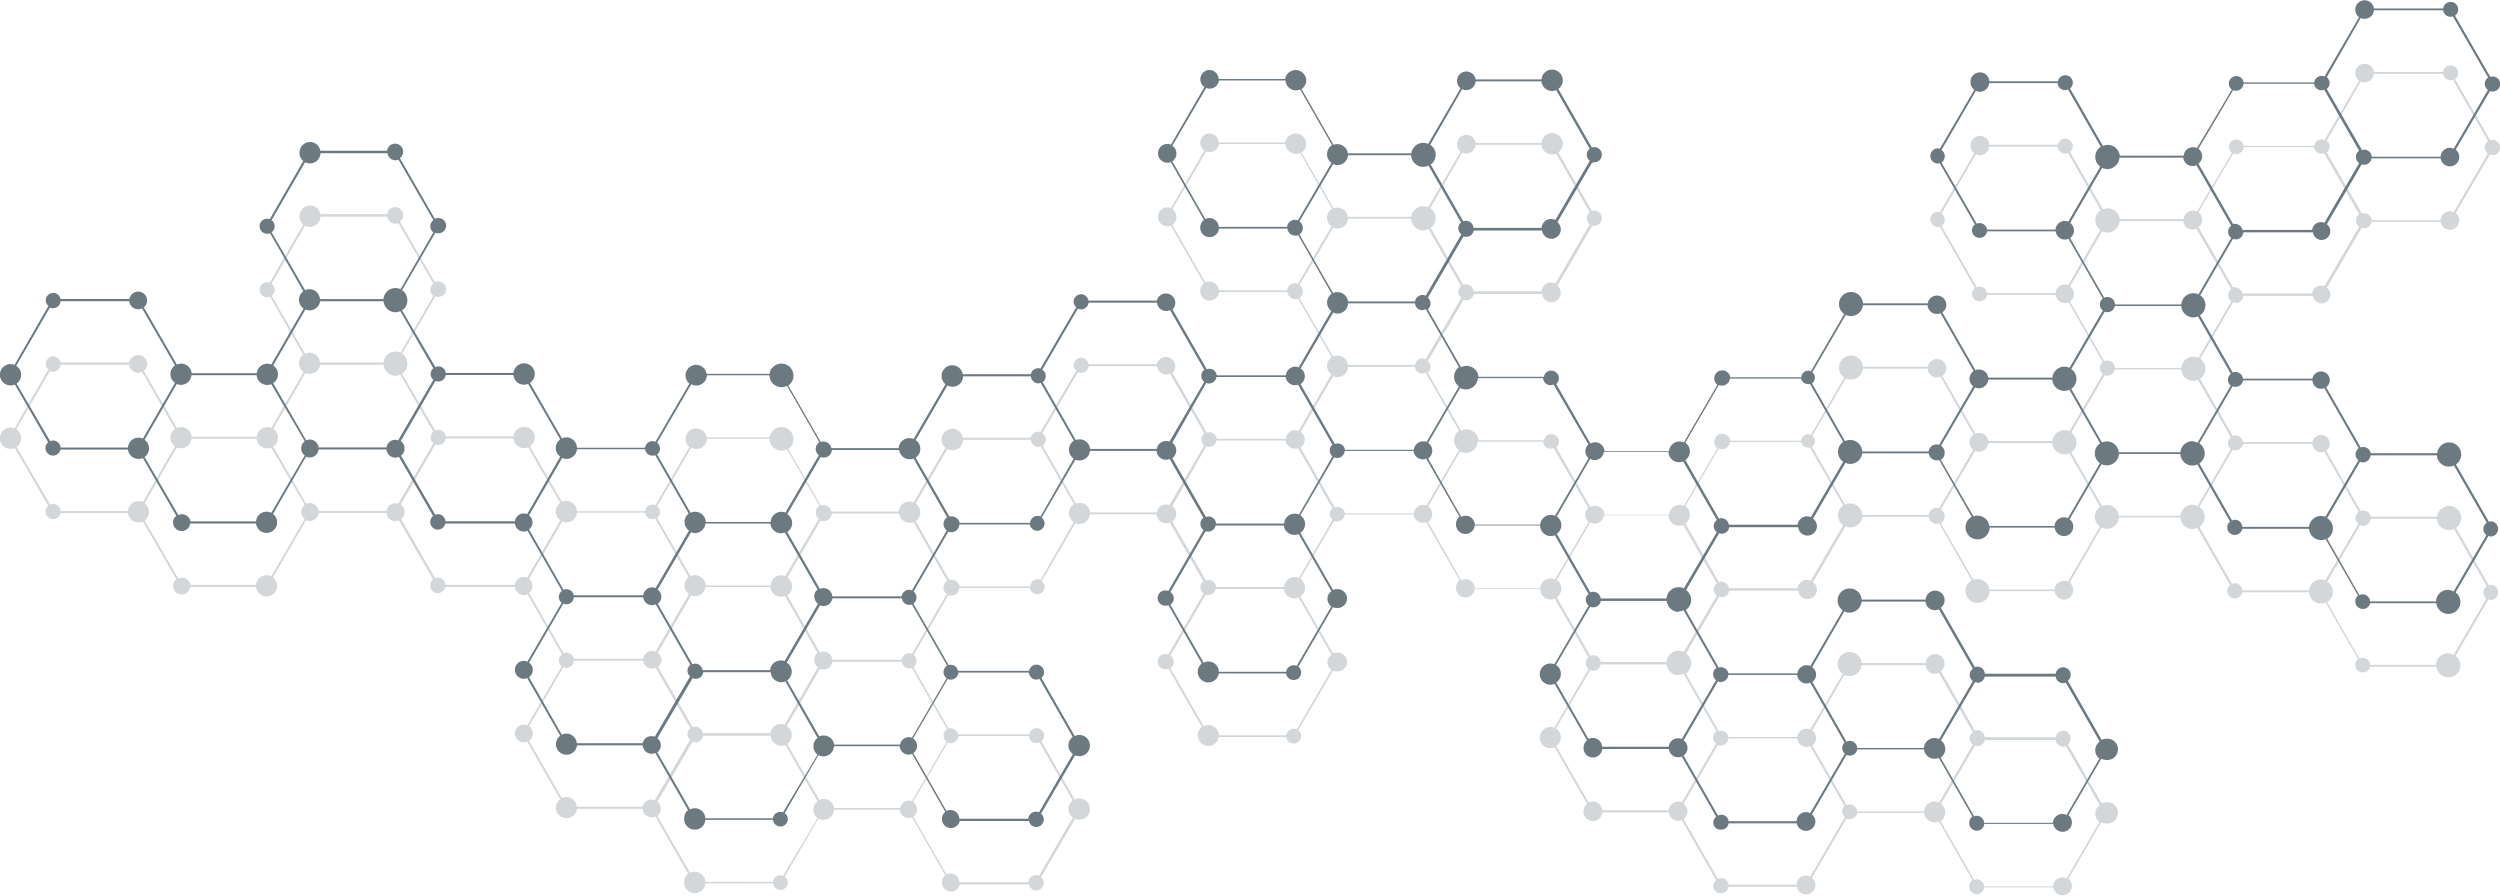 <svg id="Layer_1" data-name="Layer 1" xmlns="http://www.w3.org/2000/svg" viewBox="0 0 354.42 127.05"><defs><style>.cls-1{opacity:0.8;}.cls-2,.cls-3{fill:#475862;}.cls-2{opacity:0.3;}</style></defs><title>Artboard 1</title><g class="cls-1"><path class="cls-2" d="M348.81,94.39a1.75,1.75,0,0,0-.68-1.41l4.65-8a1.53,1.53,0,0,0,.37.08,1.08,1.08,0,0,0,.05-2.15,1,1,0,0,0-.36.06l-4.66-8.13a1.71,1.71,0,1,0-2.67-1.59l-9.41,0a1.09,1.09,0,0,0-1.43-.82l-4.89-8.53a1.26,1.26,0,0,0,.51-1,1.24,1.24,0,0,0-2.46-.22l-9.85,0a1.07,1.07,0,0,0-1-.95,1.12,1.12,0,0,0-.44.09l-4.65-8.12a1.72,1.72,0,0,0,.77-1.4,1.69,1.69,0,0,0-.74-1.44l4.65-8a1.43,1.43,0,0,0,.37.08,1.07,1.07,0,0,0,1.09-1l9.87,0a1.25,1.25,0,0,0,1.2,1.08,1.24,1.24,0,0,0,.77-2.23l4.95-8.49a.81.81,0,0,0,.31.06,1.06,1.06,0,0,0,1.08-.91l9.79,0a1.33,1.33,0,1,0,2.14-1.24L353,21.91a1,1,0,0,0,.35.07,1.07,1.07,0,1,0,.05-2.14,1,1,0,0,0-.36.06l-5-8.69a1,1,0,0,0,.45-.84,1.06,1.06,0,0,0-1.05-1.1,1.07,1.07,0,0,0-1.08.93l-9.81,0a1.33,1.33,0,1,0-2.11,1.24l-4.89,8.4a1,1,0,0,0-.39-.08,1.06,1.06,0,0,0-1.08.92l-10,0a1.07,1.07,0,0,0-1-.9,1.07,1.07,0,0,0-.68,1.92L311.46,30a1.31,1.31,0,0,0-1.88,1.07l-9.06,0a1.72,1.72,0,0,0-1.67-1.53,1.61,1.61,0,0,0-.72.15l-4.66-8.14a1.08,1.08,0,0,0,.39-.8,1.07,1.07,0,0,0-2.12-.22l-9.72,0a1.33,1.33,0,0,0-2.66.12,1.31,1.31,0,0,0,.53,1.08L275,30.1a.88.88,0,0,0-.33-.07,1.08,1.08,0,0,0-.05,2.15,1,1,0,0,0,.36-.06l5,8.7a1.06,1.06,0,0,0,.64,1.9,1.06,1.06,0,0,0,1.08-.92l9.73,0a1.32,1.32,0,0,0,1.82,1.06l4.85,8.46a1,1,0,0,0-.41.81,1.05,1.05,0,0,0,.43.88l-4.73,8.13a1.75,1.75,0,0,0-.69-.16,1.72,1.72,0,0,0-1.74,1.55l-9.09,0a1.32,1.32,0,0,0-1.29-1.15,1.22,1.22,0,0,0-.53.1l-4.69-8.2a1.31,1.31,0,0,0,.57-1.06,1.33,1.33,0,0,0-2.64-.22l-9.18,0a1.7,1.7,0,0,0-1.66-1.6,1.71,1.71,0,0,0-1,3.12l-4.72,8.12a1.12,1.12,0,0,0-.37-.09,1,1,0,0,0-1,.93l-10.07,0a1.14,1.14,0,1,0-1.82,1.07l-4.75,8.17a1.44,1.44,0,0,0-.58-.13,1.5,1.5,0,0,0-1.53,1.37l-9.14,0a1.33,1.33,0,0,0-1.29-1.26,1.42,1.42,0,0,0-.71.19l-4.85-8.46a1.05,1.05,0,0,0,.38-.79,1.07,1.07,0,0,0-1.05-1.09,1,1,0,0,0-1.07.87l-9.28,0a1.7,1.7,0,0,0-1.66-1.55,1.73,1.73,0,0,0-.81.19l-4.71-8.22a1.06,1.06,0,0,0,0-1.63l5.07-8.71a1,1,0,0,0,.36.07,1.06,1.06,0,0,0,1.08-.89l9.69,0a1.33,1.33,0,0,0,2.65-.18,1.33,1.33,0,0,0-.48-1l4.89-8.41A1.53,1.53,0,0,0,226,32a1.06,1.06,0,0,0,1.08-.92v-.28a1.07,1.07,0,0,0-1-.95,1.09,1.09,0,0,0-.4.07l-4.76-8.31a1.5,1.5,0,0,0,0-2.45l-.24-.15a1.61,1.61,0,0,0-.61-.15,1.51,1.51,0,0,0-1.53,1.4l-9.34,0a1.33,1.33,0,1,0-2.14,1.25l-4.59,7.89a1.77,1.77,0,0,0-.66-.15,1.71,1.71,0,0,0-1.73,1.49l-9,0a1.52,1.52,0,0,0-1.46-1.31,1.8,1.8,0,0,0-.57.1l-4.53-7.9a1.52,1.52,0,0,0,.67-1.21,1.51,1.51,0,0,0-3-.22l-9.43,0A1.32,1.32,0,0,0,171,19l-.25.14a1.33,1.33,0,0,0,0,2.2L166,29.5a1.24,1.24,0,0,0-.47-.1,1.33,1.33,0,0,0-1.35,1.2v.29a1.32,1.32,0,0,0,1.29,1.18,1.25,1.25,0,0,0,.51-.09l4.7,8.2a1.32,1.32,0,0,0-.52,1,1.33,1.33,0,0,0,2.65.23l9.7,0a1.14,1.14,0,0,0,1.1,1,1,1,0,0,0,.42-.07l4.76,8.31a1.49,1.49,0,0,0-.05,2.43l-4.63,8a1.39,1.39,0,0,0-.46-.09,1.32,1.32,0,0,0-1.35,1.22l-9.8,0a1.08,1.08,0,0,0-1-.94,1.16,1.16,0,0,0-.42.08l-4.85-8.47A1.33,1.33,0,1,0,164,51.62l-9.7,0a1.06,1.06,0,0,0-1-.91,1.09,1.09,0,0,0-1.1,1,1.13,1.13,0,0,0,.38.84l-5.07,8.7a.94.94,0,0,0-.3-.05,1.06,1.06,0,0,0-1.07.85l-9.65,0a1.51,1.51,0,0,0-3,.23,1.5,1.5,0,0,0,.55,1.19l-4.52,7.77a1.37,1.37,0,0,0-.58-.13,1.5,1.5,0,0,0-1.53,1.42l-9.55,0a1.14,1.14,0,0,0-1.1-.93,1.08,1.08,0,0,0-.4.06l-4.6-8A1.71,1.71,0,1,0,109.09,62l-8.92,0a1.5,1.5,0,1,0-2.44,1.38l-4.8,8.24a1,1,0,0,0-.4-.08,1.06,1.06,0,0,0-1.08.93l-9.66,0A1.51,1.51,0,0,0,80.33,71a1.49,1.49,0,0,0-.66.15l-4.54-7.87a1.51,1.51,0,1,0-2.33-1.41H63.2a1.06,1.06,0,0,0-1-.93,1.12,1.12,0,0,0-.48.1L57,53a1.66,1.66,0,0,0,.75-1.37A1.71,1.71,0,0,0,57,50.14L61.72,42a1.28,1.28,0,0,0,.34.07,1.08,1.08,0,1,0,0-2.15,1,1,0,0,0-.42.08l-4.95-8.58a1.14,1.14,0,1,0-1.81-1.05H45.41A1.49,1.49,0,0,0,44,29.13a1.51,1.51,0,0,0-1.54,1.47A1.48,1.48,0,0,0,43,31.82l-4.76,8.25a1.16,1.16,0,0,0-.37-.07,1.07,1.07,0,0,0,0,2.14,1,1,0,0,0,.42-.07L43,50.29a1.49,1.49,0,0,0-.62,1.17,1.53,1.53,0,0,0,.66,1.28l-4.58,7.94a1.34,1.34,0,0,0-.54-.12,1.5,1.5,0,0,0-1.52,1.35H27.17a1.51,1.51,0,0,0-1.46-1.36,1.66,1.66,0,0,0-.64.13l-4.68-8.1a1.31,1.31,0,0,0,.47-1,1.27,1.27,0,0,0-2.52-.19H8.58a1.07,1.07,0,0,0-1-.87,1.09,1.09,0,0,0-1.1,1,1.05,1.05,0,0,0,.39.84L2.06,60.73a1.51,1.51,0,1,0-.59,2.91,1.45,1.45,0,0,0,.63-.13L6.83,71.7a1.07,1.07,0,0,0,.67,1.89,1.07,1.07,0,0,0,1.07-.85h9.57a1.5,1.5,0,0,0,1.46,1.32,1.43,1.43,0,0,0,.65-.13L25,82.13a1.21,1.21,0,0,0-.47.93,1.22,1.22,0,0,0,2.43.16H36.3a1.5,1.5,0,1,0,2.4-1.36l4.69-8.12a1.36,1.36,0,0,0,.49.12,1.27,1.27,0,0,0,1.29-1.14h9.62A1.26,1.26,0,0,0,56,73.88a1.14,1.14,0,0,0,.55-.12l4.85,8.39A1,1,0,0,0,61,83a1.07,1.07,0,0,0,2.12.22H73a1.27,1.27,0,0,0,1.23,1.14,1.23,1.23,0,0,0,.55-.12l4.89,8.52a1.07,1.07,0,0,0-.44.84,1.06,1.06,0,0,0,.4.86l-4.87,8.37A1.25,1.25,0,0,0,73,103.93a1.27,1.27,0,0,0,1.24,1.3,1.35,1.35,0,0,0,.5-.09l4.68,8.17a1.47,1.47,0,0,0-.61,1.16A1.52,1.52,0,0,0,80.28,116a1.5,1.5,0,0,0,1.52-1.34l9.32,0a1.25,1.25,0,0,0,1.23,1.2,1.42,1.42,0,0,0,.55-.11l4.64,8.09A1.49,1.49,0,0,0,97,125a1.5,1.5,0,0,0,3,.23l9.59,0a1.06,1.06,0,0,0,1,.94,1.07,1.07,0,0,0,1.1-1,1.05,1.05,0,0,0-.45-.89l4.79-8.23a1.48,1.48,0,0,0,.66.18,1.51,1.51,0,0,0,1.54-1.44l9.32,0a1.27,1.27,0,0,0,1.23,1.19,1.5,1.5,0,0,0,.52-.1l4.71,8.22a1.24,1.24,0,0,0-.47,1,1.26,1.26,0,0,0,1.24,1.29,1.27,1.27,0,0,0,1.27-1l9.82,0a1.07,1.07,0,0,0,1,.85.92.92,0,0,0,.38-.06l.26-.13a1.08,1.08,0,0,0,.46-.85,1,1,0,0,0-.38-.84l4.82-8.28a1.82,1.82,0,0,0,.58.13,1.52,1.52,0,0,0,1.52-1.3v-.29a1.5,1.5,0,0,0-1.46-1.43,1.59,1.59,0,0,0-.69.16l-4.72-8.24a1.07,1.07,0,1,0-1.75-1l-10.08,0a1.06,1.06,0,0,0-1-.87,1.13,1.13,0,0,0-.32.05l-5-8.71a1.08,1.08,0,0,0,.44-.84,1.05,1.05,0,0,0-.42-.87l4.94-8.5a1.11,1.11,0,0,0,.41.08A1.14,1.14,0,0,0,136,83.35l10,0a1.09,1.09,0,0,0,1,.9,1.07,1.07,0,0,0,1.09-1,1.09,1.09,0,0,0-.41-.87l4.78-8.21a1.32,1.32,0,0,0,.53.11,1.5,1.5,0,0,0,1.53-1.36l9.44,0a1.34,1.34,0,0,0,1.3,1.26,1.47,1.47,0,0,0,.56-.11l4.78,8.34a1,1,0,0,0-.42.83,1.07,1.07,0,0,0,.45.9l-5,8.64a1,1,0,0,0-.33-.07,1.08,1.08,0,1,0,0,2.15,1,1,0,0,0,.35-.06l4.73,8.26a1.5,1.5,0,1,0,2.4,1.42l9.55,0a1.07,1.07,0,0,0,2.13-.11,1,1,0,0,0-.4-.85l4.91-8.44a1.26,1.26,0,0,0,.51.11,1.34,1.34,0,1,0,.06-2.67,1.47,1.47,0,0,0-.56.11l-4.63-8.08a1.5,1.5,0,0,0,0-2.5l4.78-8.21a1.17,1.17,0,0,0,.42.09,1.07,1.07,0,0,0,1.08-1l9.76,0a1.33,1.33,0,0,0,1.29,1.19,1.44,1.44,0,0,0,.51-.09l4.71,8.21a1.35,1.35,0,0,0-.48,1,1.33,1.33,0,0,0,2.65.25l9.27,0A1.51,1.51,0,0,0,219.81,85a1.59,1.59,0,0,0,.62-.12l4.77,8.33a1.06,1.06,0,0,0-.39.79,1.08,1.08,0,0,0,.4.85l-4.85,8.32a1.85,1.85,0,0,0-.53-.11,1.51,1.51,0,0,0-1.54,1.48,1.49,1.49,0,0,0,1.47,1.53,1.45,1.45,0,0,0,.63-.12l4.6,8a1.31,1.31,0,0,0-.49,1,1.33,1.33,0,0,0,2.65.23l9.44,0a1.33,1.33,0,0,0,1.29,1.18,1.4,1.4,0,0,0,.54-.1l4.89,8.54a1,1,0,0,0,.69,1.81,1,1,0,0,0,1.05-.89l9.67,0a1.34,1.34,0,0,0,2.65-.2,1.32,1.32,0,0,0-.5-1.06l4.91-8.44a1.07,1.07,0,0,0,1.51-.78l9.48,0a1.48,1.48,0,0,0,1.46,1.33,1.51,1.51,0,0,0,.63-.12l4.76,8.31a1.06,1.06,0,0,0-.44.83,1.07,1.07,0,0,0,2.13.21l9.77,0a1.34,1.34,0,0,0,1.29,1.12,1.32,1.32,0,0,0,1.36-1.3,1.31,1.31,0,0,0-.49-1.06l4.66-8a1.4,1.4,0,0,0,.65.17,1.51,1.51,0,1,0,.06-3,1.68,1.68,0,0,0-.67.15l-4.79-8.37a1.07,1.07,0,1,0-1.72-1l-10.05,0a1.07,1.07,0,0,0-1-1,1.09,1.09,0,0,0-.4.07l-4.83-8.43a1.33,1.33,0,0,0,.53-1A1.34,1.34,0,0,0,273,94l-9.07,0a1.71,1.71,0,1,0-2.69,1.53l-4.59,7.88a1.59,1.59,0,0,0-.5-.11,1.33,1.33,0,0,0-1.34,1.17l-9.78,0a1.07,1.07,0,0,0-1-.88,1.13,1.13,0,0,0-.36.06l-4.68-8.17a1.72,1.72,0,0,0,.76-1.39,1.69,1.69,0,0,0-.72-1.44l4.69-8.06a1,1,0,0,0,.35.07,1.06,1.06,0,0,0,1.08-.92l9.77,0a1.32,1.32,0,0,0,1.29,1.19,1.34,1.34,0,0,0,1.37-1.3,1.36,1.36,0,0,0-.55-1.11l4.6-7.91a1.65,1.65,0,0,0,.67.16A1.71,1.71,0,0,0,264,73.27l9.44,0a1.13,1.13,0,0,0,1.1,1,1.15,1.15,0,0,0,.37-.06l4.61,8.06a1.71,1.71,0,1,0,2.55,1.53l9.22,0A1.35,1.35,0,0,0,292.56,85a1.33,1.33,0,0,0,1.36-1.31,1.3,1.3,0,0,0-.52-1.08l4.54-7.81a1.54,1.54,0,0,0,.7.17,1.71,1.71,0,0,0,1.75-1.61l8.72,0A1.72,1.72,0,0,0,310.78,75a1.77,1.77,0,0,0,.73-.16l4.64,8.1a1.1,1.1,0,0,0-.4.81,1.07,1.07,0,0,0,1.05,1.09,1.09,1.09,0,0,0,1.08-.87l9.47,0a1.7,1.7,0,0,0,2.35,1.46l4.59,8a1,1,0,0,0-.38.79,1.07,1.07,0,0,0,2.11.29l9.38,0a1.71,1.71,0,0,0,3.41-.18ZM334.68,11.55a1.13,1.13,0,0,0,.51.12,1.34,1.34,0,0,0,1.36-1.21l9.8,0a1.07,1.07,0,0,0,1,.92,1,1,0,0,0,.39-.06l5,8.67a1.08,1.08,0,0,0-.48.87,1.06,1.06,0,0,0,.45.89l-4.86,8.34a1.44,1.44,0,0,0-.55-.14A1.33,1.33,0,0,0,346,31.22l-9.77,0a1.07,1.07,0,0,0-1-1,1.1,1.1,0,0,0-.37.06l-5-8.67a1.06,1.06,0,0,0,0-1.67ZM316.59,21.78a1.24,1.24,0,0,0,.38.09,1.08,1.08,0,0,0,1.09-1l10,0a1.07,1.07,0,0,0,1,.93,1.27,1.27,0,0,0,.44-.08l4.95,8.65a1.07,1.07,0,0,0,0,1.76l-4.93,8.47a1.13,1.13,0,0,0-.48-.11,1.23,1.23,0,0,0-1.25,1.11l-9.88,0a1.08,1.08,0,0,0-1-.86,1.27,1.27,0,0,0-.34,0l-4.9-8.54a1.32,1.32,0,0,0,0-2.11ZM292.75,40.32a1.34,1.34,0,0,0-1.35,1.23l-9.71,0a1.07,1.07,0,0,0-1-.93,1.13,1.13,0,0,0-.45.09l-5-8.68a1.06,1.06,0,0,0,0-1.76l4.88-8.39a1.2,1.2,0,0,0,.54.13A1.34,1.34,0,0,0,282,20.78l9.71,0a1.06,1.06,0,0,0,1,1,1,1,0,0,0,.46-.1l4.65,8.12a1.71,1.71,0,0,0-.07,2.82l-4.53,7.8A1.52,1.52,0,0,0,292.75,40.32Zm6,10.79a.94.94,0,0,0-.44.09l-4.84-8.45a1.32,1.32,0,0,0,0-2.15l4.55-7.8a1.8,1.8,0,0,0,.7.17,1.73,1.73,0,0,0,1.75-1.62l9.05,0a1.32,1.32,0,0,0,1.29,1.19,1.19,1.19,0,0,0,.57-.12L316.32,41a1.06,1.06,0,0,0,0,1.73l-4.65,8a1.75,1.75,0,0,0-.69-.16,1.71,1.71,0,0,0-1.74,1.59l-9.4,0A1.07,1.07,0,0,0,298.76,51.11ZM207.29,21.64a1.27,1.27,0,0,0,.55.13,1.33,1.33,0,0,0,1.36-1.24l9.33,0A1.52,1.52,0,0,0,220,21.9a1.59,1.59,0,0,0,.62-.12l4.76,8.32a1,1,0,0,0-.42.82,1.07,1.07,0,0,0,.42.88l-4.88,8.39a1.42,1.42,0,0,0-.58-.15,1.33,1.33,0,0,0-1.36,1.26l-9.67,0a1.06,1.06,0,0,0-1-1,1.08,1.08,0,0,0-.44.08l-4.62-8.06a1.7,1.7,0,0,0-.07-2.8ZM183.62,40.16a1.13,1.13,0,0,0-1.15,1l-9.69,0a1.34,1.34,0,0,0-1.3-1.25,1.39,1.39,0,0,0-.6.14l-4.68-8.18a1.34,1.34,0,0,0,0-2.21L171,21.47a1.23,1.23,0,0,0,.46.1,1.33,1.33,0,0,0,1.35-1.16l9.43,0a1.49,1.49,0,0,0,1.46,1.4,1.59,1.59,0,0,0,.62-.12l4.52,7.89a1.52,1.52,0,0,0-.71,1.25,1.49,1.49,0,0,0,.64,1.26L184,40.24A1.1,1.1,0,0,0,183.62,40.16Zm6,10.25a1.53,1.53,0,0,0-.64.13l-4.76-8.3a1.13,1.13,0,0,0,0-1.85L189,32.27a1.58,1.58,0,0,0,.57.13A1.51,1.51,0,0,0,191.11,31l8.95,0a1.7,1.7,0,0,0,1.67,1.65,1.6,1.6,0,0,0,.78-.18l4.62,8.07a1.07,1.07,0,0,0-.39.8,1.09,1.09,0,0,0,.44.88l-5.06,8.7a1,1,0,0,0-.43-.1,1.06,1.06,0,0,0-1.08.92l-9.51,0A1.5,1.5,0,0,0,189.64,50.41ZM98,63.46a1.31,1.31,0,0,0,.68.19,1.5,1.5,0,0,0,1.54-1.45l8.87,0a1.7,1.7,0,0,0,2.48,1.5l4.59,8a1.16,1.16,0,0,0-.52.92,1.18,1.18,0,0,0,.44.92l-4.74,8.13a1.31,1.31,0,0,0-.52-.11A1.5,1.5,0,0,0,109.26,83l-9.21,0a1.5,1.5,0,0,0-1.46-1.45,1.45,1.45,0,0,0-.69.15l-4.74-8.27a1.06,1.06,0,0,0,0-1.67Zm17.45,30.13a1.28,1.28,0,0,0,.52,1l-4.74,8.14a1.35,1.35,0,0,0-.5-.1,1.51,1.51,0,0,0-1.52,1.31l-9.58,0a1.07,1.07,0,0,0-1-.92,1,1,0,0,0-.43.09l-4.92-8.58a1.24,1.24,0,0,0,.51-1,1.26,1.26,0,0,0-.53-1l4.74-8.14a1.45,1.45,0,0,0,.59.13A1.5,1.5,0,0,0,100,83.22l9.22,0a1.49,1.49,0,0,0,1.46,1.37,1.47,1.47,0,0,0,.59-.1l4.63,8.08A1.29,1.29,0,0,0,115.42,93.59ZM43.93,50a1.38,1.38,0,0,0-.67.15l-4.75-8.22a1.08,1.08,0,0,0,.42-.83,1.05,1.05,0,0,0-.43-.88L43.25,32a1.56,1.56,0,0,0,.64.17,1.5,1.5,0,0,0,1.54-1.45h9.5a1.15,1.15,0,0,0,1.11,1,1.33,1.33,0,0,0,.45-.08l4.95,8.57a1.07,1.07,0,0,0,0,1.73L56.79,50a1.59,1.59,0,0,0-.69-.16,1.7,1.7,0,0,0-1.74,1.56h-9A1.51,1.51,0,0,0,43.93,50ZM19.67,71.05a1.5,1.5,0,0,0-1.53,1.4H8.59a1.08,1.08,0,0,0-1-1,.93.93,0,0,0-.47.1L2.35,63.38A1.51,1.51,0,0,0,3,62.16a1.5,1.5,0,0,0-.7-1.3l4.77-8.25a1,1,0,0,0,.42.09,1.07,1.07,0,0,0,1.09-1h9.74a1.26,1.26,0,0,0,1.23,1.14,1.13,1.13,0,0,0,.58-.13l4.68,8.09a1.5,1.5,0,0,0,0,2.47l-4.55,7.9A1.46,1.46,0,0,0,19.67,71.05ZM38.46,81.7a1.63,1.63,0,0,0-.63-.16,1.5,1.5,0,0,0-1.53,1.37H27a1.21,1.21,0,0,0-1.18-1,1.12,1.12,0,0,0-.54.11L20.5,73.79a1.5,1.5,0,0,0,0-2.44l4.56-7.91a1.47,1.47,0,0,0,.55.12,1.49,1.49,0,0,0,1.53-1.37h9.24a1.49,1.49,0,0,0,1.46,1.38,1.38,1.38,0,0,0,.61-.11L43,71.21l.2.35a1.25,1.25,0,0,0,0,2ZM56.07,71.35a1.25,1.25,0,0,0-1.27,1.08H45.16a1.25,1.25,0,0,0-1.22-1.12,1.32,1.32,0,0,0-.53.11l-4.68-8.1a1.5,1.5,0,0,0,0-2.51l4.57-7.93a1.57,1.57,0,0,0,.57.12,1.5,1.5,0,0,0,1.51-1.29h9A1.71,1.71,0,0,0,56,53.27a1.87,1.87,0,0,0,.75-.16l4.68,8.1a1.07,1.07,0,0,0-.38.79,1.05,1.05,0,0,0,.39.84l-5,8.59A1.22,1.22,0,0,0,56.07,71.35ZM74.29,81.79A1.26,1.26,0,0,0,73,82.9H63.14a1.06,1.06,0,0,0-1-1,.93.93,0,0,0-.44.08l-4.84-8.39a1.22,1.22,0,0,0,.49-1,1.25,1.25,0,0,0-.53-1.06L61.73,63a1,1,0,0,0,.39.08,1.06,1.06,0,0,0,1.08-.92h9.59a1.5,1.5,0,0,0,1.46,1.38,1.59,1.59,0,0,0,.62-.12l4.55,7.87a1.5,1.5,0,0,0,0,2.45L76.3,79.18l-1.57,2.7A1.33,1.33,0,0,0,74.29,81.79Zm6,10.74a.89.89,0,0,0-.4.07L75,84.06a1.26,1.26,0,0,0,0-2l4.7-8.13a1.58,1.58,0,0,0,.57.13,1.52,1.52,0,0,0,1.53-1.38l9.65,0a1.07,1.07,0,0,0,1.44.85l4.74,8.28a1.5,1.5,0,0,0,.05,2.41l-4.74,8.15a1.19,1.19,0,0,0-.46-.1,1.26,1.26,0,0,0-1.28,1.12l-9.86,0A1.07,1.07,0,0,0,80.32,92.53Zm12.09,20.83a1.26,1.26,0,0,0-1.27,1l-9.34,0A1.49,1.49,0,0,0,80.34,113a1.35,1.35,0,0,0-.69.16L75,105a1.26,1.26,0,0,0,0-2.06l4.86-8.36a.9.9,0,0,0,.4.09,1.06,1.06,0,0,0,1.09-1l9.84,0a1.24,1.24,0,0,0,1.77,1l4.91,8.58a1.07,1.07,0,0,0-.41.81,1.06,1.06,0,0,0,.37.83l-5,8.55A1.34,1.34,0,0,0,92.41,113.36ZM111,124.17a1,1,0,0,0-.35-.07,1.06,1.06,0,0,0-1.08.91L100,125a1.5,1.5,0,0,0-1.46-1.42,1.41,1.41,0,0,0-.71.17l-4.64-8.09a1.26,1.26,0,0,0,0-2l5-8.52a1,1,0,0,0,.43.1,1.07,1.07,0,0,0,1.08-.94l9.57,0a1.49,1.49,0,0,0,1.46,1.42,1.36,1.36,0,0,0,.61-.11l4.56,8a1.49,1.49,0,0,0,0,2.37Zm23.78-18.82a1.07,1.07,0,0,0,1.09-1l10,0a1.08,1.08,0,0,0,1,1,1.14,1.14,0,0,0,.49-.11l4.71,8.23a1.52,1.52,0,0,0-.6,1.17,1.5,1.5,0,0,0,.63,1.26l-4.81,8.26a1.17,1.17,0,0,0-.42-.09,1.08,1.08,0,0,0-1.09,1l-9.78,0a1.28,1.28,0,0,0-1.24-1.24,1.24,1.24,0,0,0-.58.14l-4.7-8.2a1.29,1.29,0,0,0,.53-1,1.27,1.27,0,0,0-.56-1.08l4.91-8.43A1.28,1.28,0,0,0,134.74,105.35Zm-5.92-10.59a1.1,1.1,0,0,0,.41-.07l5,8.68a1.06,1.06,0,0,0-.51.89,1.08,1.08,0,0,0,.44.89l-4.91,8.43a1.42,1.42,0,0,0-.41-.08,1.27,1.27,0,0,0-1.28,1.06l-9.35,0a1.48,1.48,0,0,0-1.45-1.29,1.4,1.4,0,0,0-.65.13l-4.56-7.94a1.57,1.57,0,0,0,.66-1.21,1.51,1.51,0,0,0-.72-1.31l4.73-8.13a1.53,1.53,0,0,0,.47.11,1.28,1.28,0,0,0,1.28-1.1l9.85,0A1.06,1.06,0,0,0,128.82,94.76Zm.43-2.06a1.24,1.24,0,0,0-.38-.09,1.07,1.07,0,0,0-1.08.93l-9.33,0H118a1.27,1.27,0,0,0-1.23-1.16,1.12,1.12,0,0,0-.54.11l-4.62-8.07a1.5,1.5,0,0,0,0-2.53l4.73-8.11a1,1,0,0,0,.42.09,1.14,1.14,0,0,0,1.17-1.07l9.54,0a1.51,1.51,0,0,0,1.46,1.31,1.42,1.42,0,0,0,.58-.1l4.76,8.32a1.14,1.14,0,0,0-.05,1.87Zm18.22-10.48a1,1,0,0,0-.39-.09,1.07,1.07,0,0,0-1.08,1l-10,0a1.14,1.14,0,0,0-1.1-.92,1.12,1.12,0,0,0-.36,0l-4.77-8.33a1.5,1.5,0,0,0,0-2.49l4.51-7.75a1.57,1.57,0,0,0,.68.19,1.5,1.5,0,0,0,1.54-1.48h0l9.61,0a1.07,1.07,0,0,0,1,1,1,1,0,0,0,.39-.07l4.7,8.2a1.49,1.49,0,0,0-.7,1.23,1.52,1.52,0,0,0,.68,1.3Zm17.89-10.7A1.32,1.32,0,0,0,164,72.64l-9.46,0a1.51,1.51,0,0,0-1.46-1.36,1.56,1.56,0,0,0-.57.1l-4.69-8.21a1.06,1.06,0,0,0-.06-1.75l5.05-8.67a1.05,1.05,0,0,0,.43.11,1.08,1.08,0,0,0,1.09-.95l9.69,0a1.33,1.33,0,0,0,1.29,1.18,1.22,1.22,0,0,0,.57-.12l4.86,8.47a1,1,0,0,0-.43.83,1.06,1.06,0,0,0,.41.87l-4.93,8.47A1.34,1.34,0,0,0,165.36,71.52Zm18.11,13.31a1.52,1.52,0,0,0,.6-.11l4.64,8.1a1.31,1.31,0,0,0-.56,1.05,1.33,1.33,0,0,0,.55,1.1l-4.91,8.43a1.07,1.07,0,0,0-1.49.84l-9.54,0a1.5,1.5,0,0,0-1.46-1.46,1.48,1.48,0,0,0-.7.17l-4.72-8.23a1.06,1.06,0,0,0,0-1.78l5-8.63a1.28,1.28,0,0,0,.34.06,1.07,1.07,0,0,0,1.07-.87l9.67,0A1.51,1.51,0,0,0,183.47,84.83Zm.64-2.88a1.36,1.36,0,0,0-.57-.13,1.49,1.49,0,0,0-1.53,1.4l-9.66,0a1.06,1.06,0,0,0-1-1,.85.85,0,0,0-.42.08l-4.78-8.35a1.33,1.33,0,0,0,0-2.18L171,63.29a1,1,0,0,0,.37.08,1.06,1.06,0,0,0,1.08-.92l9.81,0a1.35,1.35,0,0,0,1.29,1.16,1.45,1.45,0,0,0,.47-.08l4.88,8.52a1.06,1.06,0,0,0-.39.79,1.11,1.11,0,0,0,.39.85Zm17.64-10.38a1.32,1.32,0,0,0-1.35,1.2l-9.76,0a1.06,1.06,0,0,0-1-.9.93.93,0,0,0-.44.08l-4.86-8.49a1.35,1.35,0,0,0,.6-1.09,1.3,1.3,0,0,0-.59-1.13l4.62-7.94a1.41,1.41,0,0,0,.64.16A1.5,1.5,0,0,0,191.11,52l9.5,0a1,1,0,0,0,1.51.83l4.71,8.22a1.7,1.7,0,0,0,0,2.73l-4.58,7.86A1.24,1.24,0,0,0,201.75,71.57ZM219.87,82a1.51,1.51,0,0,0-1.52,1.38l-9.26,0a1.33,1.33,0,0,0-1.3-1.27,1.38,1.38,0,0,0-.64.16L202.46,74a1.31,1.31,0,0,0,.59-1.08,1.33,1.33,0,0,0-.58-1.13L207,64a1.8,1.8,0,0,0,.77.21,1.72,1.72,0,0,0,1.74-1.6l9.25,0a1.08,1.08,0,0,0,1,1,1.06,1.06,0,0,0,.48-.11L225.18,72a1.32,1.32,0,0,0-.43,1,1.31,1.31,0,0,0,.46,1l-4.76,8.16A1.76,1.76,0,0,0,219.87,82Zm60.43,23.8a1.07,1.07,0,0,0,1.07-.88l10.06,0a1.07,1.07,0,0,0,1,.94,1,1,0,0,0,.44-.09l4.8,8.37a1.52,1.52,0,0,0-.63,1.18,1.51,1.51,0,0,0,.59,1.22l-4.66,8a1.38,1.38,0,0,0-.57-.15,1.34,1.34,0,0,0-1.36,1.26l-9.75,0a1.07,1.07,0,0,0-1-1,1,1,0,0,0-.42.08l-4.75-8.31a1.55,1.55,0,0,0,.66-1.21,1.52,1.52,0,0,0-.61-1.24L280,105.7A1.14,1.14,0,0,0,280.3,105.76ZM261.47,95.68a1.8,1.8,0,0,0,.7.17,1.72,1.72,0,0,0,1.74-1.56l9.07,0a1.32,1.32,0,0,0,1.29,1.22,1.2,1.2,0,0,0,.6-.13l4.82,8.42a1.07,1.07,0,0,0,0,1.74l-4.79,8.24a1.61,1.61,0,0,0-.62-.15,1.51,1.51,0,0,0-1.53,1.4l-9.46,0a1.07,1.07,0,0,0-1-1,1.13,1.13,0,0,0-.51.12l-4.84-8.46a1.35,1.35,0,0,0,.53-1,1.36,1.36,0,0,0-.56-1.12Zm-17.54,10a1.07,1.07,0,0,0,1.09-1l9.76,0a1.32,1.32,0,0,0,1.3,1.21,1.29,1.29,0,0,0,.55-.11l4.86,8.48a1.08,1.08,0,0,0-.32.75,1.06,1.06,0,0,0,.37.83l-4.91,8.44a1.32,1.32,0,0,0-1.93,1.14l-9.65,0a1,1,0,0,0-1-.91.89.89,0,0,0-.49.12l-4.88-8.52a1.33,1.33,0,0,0,0-2.16l4.87-8.36A1.35,1.35,0,0,0,243.93,105.72Zm-6-10a1.82,1.82,0,0,0,.74-.16l4.68,8.16a1,1,0,0,0-.48.87,1.06,1.06,0,0,0,.41.87l-4.86,8.35a1.35,1.35,0,0,0-.5-.11,1.34,1.34,0,0,0-1.35,1.2l-9.43,0a1.33,1.33,0,0,0-1.3-1.24,1.25,1.25,0,0,0-.63.15l-4.59-8a1.48,1.48,0,0,0,.66-1.21,1.46,1.46,0,0,0-.69-1.29L225.44,95a1,1,0,0,0,.42.1,1.07,1.07,0,0,0,1.08-.91l9.35,0A1.71,1.71,0,0,0,238,95.75Zm.78-3.26a1.51,1.51,0,0,0-.7-.17,1.72,1.72,0,0,0-1.75,1.59l-9.33,0a1.09,1.09,0,0,0-1-.95,1.24,1.24,0,0,0-.47.1l-4.76-8.31a1.5,1.5,0,0,0,0-2.47l4.74-8.15a1.31,1.31,0,0,0,1.94-1l9.15,0A1.51,1.51,0,0,0,238,74.53a1.43,1.43,0,0,0,.62-.12l4.77,8.31a1.05,1.05,0,0,0,0,1.71Zm18-10.1a1.46,1.46,0,0,0-.51-.12,1.34,1.34,0,0,0-1.35,1.19l-9.76,0a1.07,1.07,0,0,0-1-.93.89.89,0,0,0-.4.07l-4.76-8.32a1.47,1.47,0,0,0,.64-1.19,1.52,1.52,0,0,0-.64-1.27l4.75-8.17a1,1,0,0,0,.42.09,1.13,1.13,0,0,0,1.15-1l10.09,0a1,1,0,0,0,.95.78.83.83,0,0,0,.32,0l4.7,8.2a1.7,1.7,0,0,0,0,2.81ZM274.57,72a1.14,1.14,0,0,0-1.15,1L264,73a1.71,1.71,0,0,0-1.67-1.63,1.63,1.63,0,0,0-.76.17l-4.69-8.19a1,1,0,0,0,.06-1.58l4.73-8.12a1.75,1.75,0,0,0,.69.16,1.71,1.71,0,0,0,1.74-1.54l9.17,0a1.31,1.31,0,0,0,1.29,1.24,1.24,1.24,0,0,0,.54-.1l4.69,8.19a1.35,1.35,0,0,0-.58,1.07,1.32,1.32,0,0,0,.53,1.09l-4.84,8.31A1.13,1.13,0,0,0,274.57,72Zm18.59,10.47a1.26,1.26,0,0,0-.54-.13,1.34,1.34,0,0,0-1.36,1.23l-9.23,0a1.72,1.72,0,0,0-1.66-1.47,1.49,1.49,0,0,0-.6.1l-4.62-8a1.15,1.15,0,0,0,.54-1,1.14,1.14,0,0,0-.52-1L280,63.93a1.47,1.47,0,0,0,.52.12,1.34,1.34,0,0,0,1.35-1.23l9.08,0a1.7,1.7,0,0,0,2.42,1.43l4.36,7.6a1.67,1.67,0,0,0-.75,1.37,1.7,1.7,0,0,0,.72,1.44Zm17.69-10.93a1.72,1.72,0,0,0-1.74,1.58l-8.73,0a1.71,1.71,0,0,0-1.66-1.54,1.8,1.8,0,0,0-.73.15l-4.35-7.6a1.71,1.71,0,0,0,0-2.81l4.74-8.13a1.11,1.11,0,0,0,.37.07,1.07,1.07,0,0,0,1.07-.88l9.42,0A1.71,1.71,0,0,0,310.87,54a1.58,1.58,0,0,0,.72-.15L316.26,62a1.07,1.07,0,0,0-.41.81,1.05,1.05,0,0,0,.4.85l-4.72,8.11A1.88,1.88,0,0,0,310.85,71.56Zm18.24,10.6a1.71,1.71,0,0,0-1.74,1.55l-9.46,0a1.07,1.07,0,0,0-1-1,1,1,0,0,0-.46.09l-4.63-8.08a1.71,1.71,0,0,0,0-2.84l4.72-8.1a1,1,0,0,0,.39.08,1.06,1.06,0,0,0,1.08-.91l9.84,0A1.24,1.24,0,0,0,329,64.12a1.25,1.25,0,0,0,.51-.1l4.88,8.53a1.08,1.08,0,0,0-.45.84,1,1,0,0,0,.41.86l-4.68,8A1.55,1.55,0,0,0,329.09,82.16Zm18,10.48a1.71,1.71,0,0,0-1.75,1.64l-9.33,0a1.08,1.08,0,0,0-1.05-1,1,1,0,0,0-.47.11l-4.57-8a1.71,1.71,0,0,0,0-2.91l4.66-8a1.06,1.06,0,0,0,.4.09,1.08,1.08,0,0,0,1.09-1l9.4,0a1.71,1.71,0,0,0,1.66,1.6,1.76,1.76,0,0,0,.76-.16l4.65,8.11a1.09,1.09,0,0,0-.48.87,1.11,1.11,0,0,0,.43.88l-4.64,8A1.62,1.62,0,0,0,347.13,92.64Z"/><path class="cls-3" d="M348.81,85.39a1.75,1.75,0,0,0-.68-1.41l4.65-8a1.53,1.53,0,0,0,.37.08,1.08,1.08,0,0,0,.05-2.15,1,1,0,0,0-.36.06l-4.66-8.13a1.71,1.71,0,1,0-2.67-1.59l-9.41,0a1.09,1.09,0,0,0-1.43-.82l-4.89-8.53a1.26,1.26,0,0,0,.51-1,1.24,1.24,0,0,0-2.46-.22l-9.85,0a1.07,1.07,0,0,0-1-.95,1.12,1.12,0,0,0-.44.09l-4.65-8.12a1.72,1.72,0,0,0,.77-1.4,1.69,1.69,0,0,0-.74-1.44l4.65-8a1.43,1.43,0,0,0,.37.08,1.07,1.07,0,0,0,1.09-1l9.87,0a1.25,1.25,0,0,0,1.2,1.08,1.24,1.24,0,0,0,.77-2.23l4.95-8.49a.81.81,0,0,0,.31.06,1.06,1.06,0,0,0,1.08-.91l9.79,0a1.33,1.33,0,1,0,2.14-1.24L353,12.91a1,1,0,0,0,.35.07,1.07,1.07,0,1,0,.05-2.14,1,1,0,0,0-.36.06l-5-8.69a1,1,0,0,0,.45-.84,1.06,1.06,0,0,0-1.05-1.1,1.07,1.07,0,0,0-1.08.93l-9.81,0a1.33,1.33,0,1,0-2.11,1.24l-4.89,8.4a1,1,0,0,0-.39-.08,1.06,1.06,0,0,0-1.08.92l-10,0a1.07,1.07,0,0,0-1-.9,1.07,1.07,0,0,0-.68,1.92L311.46,21a1.31,1.31,0,0,0-1.88,1.07l-9.06,0a1.72,1.72,0,0,0-1.67-1.53,1.61,1.61,0,0,0-.72.15l-4.66-8.14a1.08,1.08,0,0,0,.39-.8,1.07,1.07,0,0,0-2.12-.22l-9.72,0a1.33,1.33,0,0,0-2.66.12,1.31,1.31,0,0,0,.53,1.08L275,21.1a.88.88,0,0,0-.33-.07,1.08,1.08,0,0,0-.05,2.15,1,1,0,0,0,.36-.06l5,8.7a1.06,1.06,0,0,0,.64,1.9,1.06,1.06,0,0,0,1.08-.92l9.73,0a1.32,1.32,0,0,0,1.82,1.06l4.85,8.46a1,1,0,0,0-.41.81,1.05,1.05,0,0,0,.43.88l-4.73,8.13a1.75,1.75,0,0,0-.69-.16,1.72,1.72,0,0,0-1.74,1.55l-9.09,0a1.32,1.32,0,0,0-1.29-1.15,1.22,1.22,0,0,0-.53.1l-4.69-8.2a1.31,1.31,0,0,0,.57-1.06,1.33,1.33,0,0,0-2.64-.22l-9.18,0a1.7,1.7,0,0,0-1.66-1.6,1.71,1.71,0,0,0-1,3.12l-4.72,8.12a1.12,1.12,0,0,0-.37-.09,1,1,0,0,0-1,.93l-10.07,0a1.14,1.14,0,1,0-1.82,1.07l-4.75,8.17a1.44,1.44,0,0,0-.58-.13,1.5,1.5,0,0,0-1.53,1.37l-9.14,0a1.33,1.33,0,0,0-1.29-1.26,1.42,1.42,0,0,0-.71.19l-4.85-8.46a1.05,1.05,0,0,0,.38-.79,1.07,1.07,0,0,0-1.05-1.09,1,1,0,0,0-1.07.87l-9.28,0a1.7,1.7,0,0,0-1.66-1.55,1.73,1.73,0,0,0-.81.19l-4.71-8.22a1.06,1.06,0,0,0,0-1.63l5.07-8.71a1,1,0,0,0,.36.07,1.06,1.06,0,0,0,1.08-.89l9.69,0a1.33,1.33,0,0,0,2.65-.18,1.33,1.33,0,0,0-.48-1l4.89-8.41A1.53,1.53,0,0,0,226,23a1.06,1.06,0,0,0,1.08-.92v-.28a1.07,1.07,0,0,0-1-.95,1.09,1.09,0,0,0-.4.07l-4.76-8.31a1.5,1.5,0,0,0,0-2.45l-.24-.15a1.61,1.61,0,0,0-.61-.15,1.51,1.51,0,0,0-1.53,1.4l-9.34,0a1.33,1.33,0,1,0-2.14,1.25l-4.59,7.89a1.77,1.77,0,0,0-.66-.15,1.71,1.71,0,0,0-1.73,1.49l-9,0a1.52,1.52,0,0,0-1.46-1.31,1.8,1.8,0,0,0-.57.1l-4.53-7.9a1.52,1.52,0,0,0,.67-1.21,1.51,1.51,0,0,0-3-.22l-9.43,0A1.32,1.32,0,0,0,171,10l-.25.14a1.33,1.33,0,0,0,0,2.2L166,20.5a1.24,1.24,0,0,0-.47-.1,1.33,1.33,0,0,0-1.35,1.2v.29a1.32,1.32,0,0,0,1.29,1.18,1.25,1.25,0,0,0,.51-.09l4.7,8.2a1.32,1.32,0,0,0-.52,1,1.33,1.33,0,0,0,2.65.23l9.7,0a1.14,1.14,0,0,0,1.1,1,1,1,0,0,0,.42-.07l4.76,8.31a1.49,1.49,0,0,0-.05,2.43l-4.63,8a1.39,1.39,0,0,0-.46-.09,1.32,1.32,0,0,0-1.35,1.22l-9.8,0a1.08,1.08,0,0,0-1-.94,1.16,1.16,0,0,0-.42.08l-4.85-8.47A1.33,1.33,0,1,0,164,42.62l-9.7,0a1.06,1.06,0,0,0-1-.91,1.09,1.09,0,0,0-1.1,1,1.13,1.13,0,0,0,.38.84l-5.07,8.7a.94.94,0,0,0-.3-.05,1.06,1.06,0,0,0-1.07.85l-9.65,0a1.51,1.51,0,0,0-3,.23,1.5,1.5,0,0,0,.55,1.19l-4.52,7.77a1.37,1.37,0,0,0-.58-.13,1.5,1.5,0,0,0-1.53,1.42l-9.55,0a1.14,1.14,0,0,0-1.1-.93,1.08,1.08,0,0,0-.4.06l-4.6-8A1.71,1.71,0,1,0,109.09,53l-8.92,0a1.5,1.5,0,1,0-2.44,1.38l-4.8,8.24a1,1,0,0,0-.4-.08,1.06,1.06,0,0,0-1.08.93l-9.66,0A1.51,1.51,0,0,0,80.33,62a1.49,1.49,0,0,0-.66.15l-4.54-7.87a1.51,1.51,0,1,0-2.33-1.41H63.2a1.06,1.06,0,0,0-1-.93,1.12,1.12,0,0,0-.48.1L57,44a1.66,1.66,0,0,0,.75-1.37A1.71,1.71,0,0,0,57,41.14L61.72,33a1.28,1.28,0,0,0,.34.07,1.08,1.08,0,1,0,0-2.15,1,1,0,0,0-.42.08l-4.95-8.58a1.14,1.14,0,1,0-1.81-1.05H45.41A1.49,1.49,0,0,0,44,20.13a1.51,1.51,0,0,0-1.54,1.47A1.48,1.48,0,0,0,43,22.82l-4.76,8.25a1.16,1.16,0,0,0-.37-.07,1.07,1.07,0,0,0,0,2.14,1,1,0,0,0,.42-.07L43,41.29a1.49,1.49,0,0,0-.62,1.17,1.53,1.53,0,0,0,.66,1.28l-4.58,7.94a1.34,1.34,0,0,0-.54-.12,1.5,1.5,0,0,0-1.52,1.35H27.17a1.51,1.51,0,0,0-1.46-1.36,1.66,1.66,0,0,0-.64.13l-4.68-8.1a1.31,1.31,0,0,0,.47-1,1.27,1.27,0,0,0-2.52-.19H8.58a1.07,1.07,0,0,0-1-.87,1.09,1.09,0,0,0-1.1,1,1.05,1.05,0,0,0,.39.84L2.06,51.73a1.51,1.51,0,1,0-.59,2.91,1.45,1.45,0,0,0,.63-.13L6.83,62.7a1.07,1.07,0,0,0,.67,1.89,1.07,1.07,0,0,0,1.07-.85h9.57a1.5,1.5,0,0,0,1.46,1.32,1.43,1.43,0,0,0,.65-.13L25,73.13a1.21,1.21,0,0,0-.47.93,1.22,1.22,0,0,0,2.43.16H36.3a1.5,1.5,0,1,0,2.4-1.36l4.69-8.12a1.36,1.36,0,0,0,.49.12,1.27,1.27,0,0,0,1.29-1.14h9.62A1.26,1.26,0,0,0,56,64.88a1.14,1.14,0,0,0,.55-.12l4.85,8.39A1,1,0,0,0,61,74a1.07,1.07,0,0,0,2.12.22H73a1.27,1.27,0,0,0,1.23,1.14,1.23,1.23,0,0,0,.55-.12l4.89,8.52a1.07,1.07,0,0,0-.44.84,1.06,1.06,0,0,0,.4.86L74.76,93.8A1.25,1.25,0,0,0,73,94.93a1.27,1.27,0,0,0,1.24,1.3,1.35,1.35,0,0,0,.5-.09l4.68,8.17a1.47,1.47,0,0,0-.61,1.16A1.52,1.52,0,0,0,80.28,107a1.5,1.5,0,0,0,1.52-1.34l9.32,0a1.25,1.25,0,0,0,1.23,1.2,1.42,1.42,0,0,0,.55-.11l4.64,8.09A1.49,1.49,0,0,0,97,116a1.5,1.5,0,0,0,3,.23l9.59,0a1.06,1.06,0,0,0,1,.94,1.07,1.07,0,0,0,1.1-1,1.05,1.05,0,0,0-.45-.89l4.79-8.23a1.48,1.48,0,0,0,.66.18,1.51,1.51,0,0,0,1.54-1.44l9.32,0a1.27,1.27,0,0,0,1.23,1.19,1.5,1.5,0,0,0,.52-.1l4.71,8.22a1.24,1.24,0,0,0-.47,1,1.26,1.26,0,0,0,1.24,1.29,1.27,1.27,0,0,0,1.27-1l9.82,0a1.07,1.07,0,0,0,1,.85.92.92,0,0,0,.38-.06l.26-.13a1.08,1.08,0,0,0,.46-.85,1,1,0,0,0-.38-.84l4.82-8.28a1.82,1.82,0,0,0,.58.13,1.52,1.52,0,0,0,1.52-1.3v-.29a1.5,1.5,0,0,0-1.46-1.43,1.59,1.59,0,0,0-.69.16l-4.72-8.24a1.07,1.07,0,1,0-1.75-1l-10.08,0a1.06,1.06,0,0,0-1-.87,1.13,1.13,0,0,0-.32.05l-5-8.71a1.08,1.08,0,0,0,.44-.84,1.05,1.05,0,0,0-.42-.87l4.94-8.5a1.11,1.11,0,0,0,.41.08A1.14,1.14,0,0,0,136,74.35l10,0a1.09,1.09,0,0,0,1,.9,1.07,1.07,0,0,0,1.09-1,1.09,1.09,0,0,0-.41-.87l4.78-8.21a1.32,1.32,0,0,0,.53.11,1.5,1.5,0,0,0,1.53-1.36l9.44,0a1.34,1.34,0,0,0,1.3,1.26,1.47,1.47,0,0,0,.56-.11l4.78,8.34a1,1,0,0,0-.42.83,1.07,1.07,0,0,0,.45.9l-5,8.64a1,1,0,0,0-.33-.07,1.08,1.08,0,1,0,0,2.15,1,1,0,0,0,.35-.06l4.73,8.26a1.5,1.5,0,1,0,2.4,1.42l9.55,0a1.07,1.07,0,0,0,2.13-.11,1,1,0,0,0-.4-.85l4.91-8.44a1.26,1.26,0,0,0,.51.11,1.34,1.34,0,1,0,.06-2.67,1.47,1.47,0,0,0-.56.11l-4.63-8.08a1.5,1.5,0,0,0,0-2.5l4.78-8.21a1.17,1.17,0,0,0,.42.09,1.07,1.07,0,0,0,1.08-1l9.76,0a1.33,1.33,0,0,0,1.29,1.19,1.44,1.44,0,0,0,.51-.09l4.71,8.21a1.35,1.35,0,0,0-.48,1,1.33,1.33,0,0,0,2.65.25l9.27,0A1.51,1.51,0,0,0,219.81,76a1.59,1.59,0,0,0,.62-.12l4.77,8.33a1.06,1.06,0,0,0-.39.79,1.08,1.08,0,0,0,.4.85l-4.85,8.32a1.85,1.85,0,0,0-.53-.11,1.51,1.51,0,0,0-1.54,1.48,1.49,1.49,0,0,0,1.47,1.53,1.45,1.45,0,0,0,.63-.12l4.6,8a1.31,1.31,0,0,0-.49,1,1.33,1.33,0,0,0,2.65.23l9.44,0a1.33,1.33,0,0,0,1.29,1.18,1.4,1.4,0,0,0,.54-.1l4.89,8.54a1,1,0,0,0,.69,1.81,1,1,0,0,0,1.05-.89l9.67,0a1.34,1.34,0,0,0,2.65-.2,1.32,1.32,0,0,0-.5-1.06l4.91-8.44a1.07,1.07,0,0,0,1.51-.78l9.48,0a1.48,1.48,0,0,0,1.46,1.33,1.51,1.51,0,0,0,.63-.12l4.76,8.31a1.06,1.06,0,0,0-.44.83,1.07,1.07,0,0,0,2.13.21l9.77,0a1.34,1.34,0,0,0,1.29,1.12,1.32,1.32,0,0,0,1.36-1.3,1.31,1.31,0,0,0-.49-1.06l4.66-8a1.4,1.4,0,0,0,.65.17,1.51,1.51,0,1,0,.06-3,1.68,1.68,0,0,0-.67.15l-4.79-8.37a1.07,1.07,0,1,0-1.72-1l-10.05,0a1.07,1.07,0,0,0-1-1,1.09,1.09,0,0,0-.4.07l-4.83-8.43a1.33,1.33,0,0,0,.53-1A1.34,1.34,0,0,0,273,85l-9.07,0a1.71,1.71,0,1,0-2.69,1.53l-4.59,7.88a1.59,1.59,0,0,0-.5-.11,1.33,1.33,0,0,0-1.34,1.17l-9.78,0a1.07,1.07,0,0,0-1-.88,1.13,1.13,0,0,0-.36.06l-4.68-8.17a1.72,1.72,0,0,0,.76-1.39,1.69,1.69,0,0,0-.72-1.44l4.69-8.06a1,1,0,0,0,.35.07,1.06,1.06,0,0,0,1.08-.92l9.77,0a1.32,1.32,0,0,0,1.29,1.19,1.34,1.34,0,0,0,1.37-1.3,1.36,1.36,0,0,0-.55-1.11l4.6-7.91a1.65,1.65,0,0,0,.67.16A1.71,1.71,0,0,0,264,64.27l9.44,0a1.13,1.13,0,0,0,1.1,1,1.15,1.15,0,0,0,.37-.06l4.61,8.06a1.71,1.71,0,1,0,2.55,1.53l9.22,0A1.35,1.35,0,0,0,292.56,76a1.33,1.33,0,0,0,1.36-1.31,1.3,1.3,0,0,0-.52-1.08l4.54-7.81a1.54,1.54,0,0,0,.7.17,1.71,1.71,0,0,0,1.75-1.61l8.72,0A1.72,1.72,0,0,0,310.78,66a1.77,1.77,0,0,0,.73-.16l4.64,8.1a1.1,1.1,0,0,0-.4.81,1.07,1.07,0,0,0,1.05,1.09,1.09,1.09,0,0,0,1.08-.87l9.47,0a1.7,1.7,0,0,0,2.35,1.46l4.59,8a1,1,0,0,0-.38.79,1.07,1.07,0,0,0,2.11.29l9.38,0a1.71,1.71,0,0,0,3.41-.18ZM334.68,2.55a1.13,1.13,0,0,0,.51.12,1.34,1.34,0,0,0,1.36-1.21l9.8,0a1.07,1.07,0,0,0,1,.92,1,1,0,0,0,.39-.06l5,8.67a1.08,1.08,0,0,0-.48.87,1.06,1.06,0,0,0,.45.89l-4.86,8.34a1.44,1.44,0,0,0-.55-.14A1.33,1.33,0,0,0,346,22.22l-9.77,0a1.07,1.07,0,0,0-1-1,1.1,1.1,0,0,0-.37.06l-5-8.67a1.06,1.06,0,0,0,0-1.67ZM316.59,12.78a1.24,1.24,0,0,0,.38.09,1.08,1.08,0,0,0,1.09-1l10,0a1.07,1.07,0,0,0,1,.93,1.27,1.27,0,0,0,.44-.08l4.95,8.65a1.07,1.07,0,0,0,0,1.76l-4.93,8.47a1.13,1.13,0,0,0-.48-.11,1.23,1.23,0,0,0-1.25,1.11l-9.88,0a1.08,1.08,0,0,0-1-.86,1.27,1.27,0,0,0-.34,0l-4.9-8.54a1.32,1.32,0,0,0,0-2.11ZM292.75,31.32a1.34,1.34,0,0,0-1.35,1.23l-9.71,0a1.07,1.07,0,0,0-1-.93,1.13,1.13,0,0,0-.45.09l-5-8.68a1.06,1.06,0,0,0,0-1.76l4.88-8.39a1.2,1.2,0,0,0,.54.13A1.34,1.34,0,0,0,282,11.78l9.71,0a1.06,1.06,0,0,0,1,1,1,1,0,0,0,.46-.1l4.65,8.12a1.71,1.71,0,0,0-.07,2.82l-4.53,7.8A1.52,1.52,0,0,0,292.75,31.32Zm6,10.79a.94.94,0,0,0-.44.09l-4.84-8.45a1.32,1.32,0,0,0,0-2.15l4.55-7.8a1.8,1.8,0,0,0,.7.17,1.73,1.73,0,0,0,1.75-1.62l9.05,0a1.32,1.32,0,0,0,1.29,1.19,1.19,1.19,0,0,0,.57-.12L316.32,32a1.06,1.06,0,0,0,0,1.73l-4.65,8a1.75,1.75,0,0,0-.69-.16,1.71,1.71,0,0,0-1.74,1.59l-9.4,0A1.07,1.07,0,0,0,298.76,42.11ZM207.29,12.64a1.27,1.27,0,0,0,.55.13,1.33,1.33,0,0,0,1.36-1.24l9.33,0A1.52,1.52,0,0,0,220,12.9a1.59,1.59,0,0,0,.62-.12l4.76,8.32a1,1,0,0,0-.42.82,1.07,1.07,0,0,0,.42.88l-4.88,8.39a1.42,1.42,0,0,0-.58-.15,1.33,1.33,0,0,0-1.36,1.26l-9.67,0a1.06,1.06,0,0,0-1-1,1.08,1.08,0,0,0-.44.08l-4.62-8.06a1.7,1.7,0,0,0-.07-2.8ZM183.62,31.16a1.13,1.13,0,0,0-1.15,1l-9.69,0a1.34,1.34,0,0,0-1.3-1.25,1.39,1.39,0,0,0-.6.14l-4.68-8.18a1.34,1.34,0,0,0,0-2.21L171,12.47a1.23,1.23,0,0,0,.46.1,1.33,1.33,0,0,0,1.35-1.16l9.43,0a1.49,1.49,0,0,0,1.46,1.4,1.59,1.59,0,0,0,.62-.12l4.52,7.89a1.52,1.52,0,0,0-.71,1.25,1.49,1.49,0,0,0,.64,1.26L184,31.24A1.1,1.1,0,0,0,183.62,31.16Zm6,10.25a1.53,1.53,0,0,0-.64.13l-4.76-8.3a1.13,1.13,0,0,0,0-1.85L189,23.27a1.58,1.58,0,0,0,.57.13A1.51,1.51,0,0,0,191.11,22l8.95,0a1.7,1.7,0,0,0,1.67,1.65,1.6,1.6,0,0,0,.78-.18l4.62,8.07a1.07,1.07,0,0,0-.39.8,1.09,1.09,0,0,0,.44.88l-5.06,8.7a1,1,0,0,0-.43-.1,1.06,1.06,0,0,0-1.08.92l-9.51,0A1.5,1.5,0,0,0,189.64,41.41ZM98,54.46a1.31,1.31,0,0,0,.68.19,1.5,1.5,0,0,0,1.54-1.45l8.87,0a1.7,1.7,0,0,0,2.48,1.5l4.59,8a1.16,1.16,0,0,0-.52.92,1.18,1.18,0,0,0,.44.92l-4.74,8.13a1.31,1.31,0,0,0-.52-.11A1.5,1.5,0,0,0,109.26,74l-9.21,0a1.5,1.5,0,0,0-1.46-1.45,1.45,1.45,0,0,0-.69.15l-4.74-8.27a1.06,1.06,0,0,0,0-1.67Zm17.45,30.13a1.28,1.28,0,0,0,.52,1l-4.74,8.14a1.35,1.35,0,0,0-.5-.1A1.51,1.51,0,0,0,109.18,95L99.6,95a1.07,1.07,0,0,0-1-.92,1,1,0,0,0-.43.09l-4.92-8.58a1.24,1.24,0,0,0,.51-1,1.26,1.26,0,0,0-.53-1l4.74-8.14a1.45,1.45,0,0,0,.59.13A1.5,1.5,0,0,0,100,74.22l9.22,0a1.49,1.49,0,0,0,1.46,1.37,1.47,1.47,0,0,0,.59-.1l4.63,8.08A1.29,1.29,0,0,0,115.42,84.59ZM43.93,41a1.38,1.38,0,0,0-.67.15l-4.75-8.22a1.08,1.08,0,0,0,.42-.83,1.05,1.05,0,0,0-.43-.88L43.25,23a1.56,1.56,0,0,0,.64.17,1.5,1.5,0,0,0,1.54-1.45h9.5a1.15,1.15,0,0,0,1.11,1,1.33,1.33,0,0,0,.45-.08l4.95,8.57a1.07,1.07,0,0,0,0,1.73L56.79,41a1.59,1.59,0,0,0-.69-.16,1.7,1.7,0,0,0-1.74,1.56h-9A1.51,1.51,0,0,0,43.93,41ZM19.67,62.05a1.5,1.5,0,0,0-1.53,1.4H8.59a1.08,1.08,0,0,0-1-1,.93.93,0,0,0-.47.1L2.35,54.38A1.51,1.51,0,0,0,3,53.16a1.5,1.5,0,0,0-.7-1.3l4.77-8.25a1,1,0,0,0,.42.09,1.07,1.07,0,0,0,1.09-1h9.74a1.26,1.26,0,0,0,1.23,1.14,1.13,1.13,0,0,0,.58-.13l4.68,8.09a1.5,1.5,0,0,0,0,2.47l-4.55,7.9A1.46,1.46,0,0,0,19.67,62.05ZM38.46,72.7a1.63,1.63,0,0,0-.63-.16,1.5,1.5,0,0,0-1.53,1.37H27a1.21,1.21,0,0,0-1.18-1,1.12,1.12,0,0,0-.54.11L20.5,64.79a1.5,1.5,0,0,0,0-2.44l4.56-7.91a1.47,1.47,0,0,0,.55.12,1.49,1.49,0,0,0,1.53-1.37h9.24a1.49,1.49,0,0,0,1.46,1.38,1.38,1.38,0,0,0,.61-.11L43,62.21l.2.35a1.25,1.25,0,0,0,0,2ZM56.07,62.35a1.25,1.25,0,0,0-1.27,1.08H45.16a1.25,1.25,0,0,0-1.22-1.12,1.32,1.32,0,0,0-.53.11l-4.68-8.1a1.5,1.5,0,0,0,0-2.51l4.57-7.93a1.57,1.57,0,0,0,.57.12,1.5,1.5,0,0,0,1.51-1.29h9A1.71,1.71,0,0,0,56,44.27a1.87,1.87,0,0,0,.75-.16l4.68,8.1a1.07,1.07,0,0,0-.38.79,1.05,1.05,0,0,0,.39.84l-5,8.59A1.22,1.22,0,0,0,56.07,62.35ZM74.29,72.79A1.26,1.26,0,0,0,73,73.9H63.14a1.06,1.06,0,0,0-1-1,.93.93,0,0,0-.44.08l-4.84-8.39a1.22,1.22,0,0,0,.49-1,1.25,1.25,0,0,0-.53-1.06L61.73,54a1,1,0,0,0,.39.08,1.06,1.06,0,0,0,1.08-.92h9.59a1.5,1.5,0,0,0,1.46,1.38,1.59,1.59,0,0,0,.62-.12l4.55,7.87a1.5,1.5,0,0,0,0,2.45L76.3,70.18l-1.57,2.7A1.33,1.33,0,0,0,74.29,72.79Zm6,10.74a.89.89,0,0,0-.4.07L75,75.06a1.26,1.26,0,0,0,0-2l4.7-8.13a1.58,1.58,0,0,0,.57.13,1.52,1.52,0,0,0,1.53-1.38l9.65,0a1.07,1.07,0,0,0,1.44.85l4.74,8.28a1.5,1.5,0,0,0,.05,2.41l-4.74,8.15a1.19,1.19,0,0,0-.46-.1,1.26,1.26,0,0,0-1.28,1.12l-9.86,0A1.07,1.07,0,0,0,80.32,83.53Zm12.09,20.83a1.26,1.26,0,0,0-1.27,1l-9.34,0A1.49,1.49,0,0,0,80.34,104a1.35,1.35,0,0,0-.69.16L75,96a1.26,1.26,0,0,0,0-2.06l4.86-8.36a.9.9,0,0,0,.4.09,1.06,1.06,0,0,0,1.09-1l9.84,0a1.24,1.24,0,0,0,1.77,1l4.91,8.58a1.07,1.07,0,0,0-.41.81,1.06,1.06,0,0,0,.37.83l-5,8.55A1.34,1.34,0,0,0,92.41,104.36ZM111,115.17a1,1,0,0,0-.35-.07,1.06,1.06,0,0,0-1.08.91L100,116a1.5,1.5,0,0,0-1.46-1.42,1.41,1.41,0,0,0-.71.17l-4.64-8.09a1.26,1.26,0,0,0,0-2l5-8.52a1,1,0,0,0,.43.1,1.07,1.07,0,0,0,1.08-.94l9.57,0a1.49,1.49,0,0,0,1.46,1.42,1.36,1.36,0,0,0,.61-.11l4.56,8a1.49,1.49,0,0,0,0,2.37Zm23.78-18.82a1.07,1.07,0,0,0,1.09-1l10,0a1.08,1.08,0,0,0,1,1,1.14,1.14,0,0,0,.49-.11l4.71,8.23a1.52,1.52,0,0,0-.6,1.17,1.5,1.5,0,0,0,.63,1.26l-4.81,8.26a1.17,1.17,0,0,0-.42-.09,1.08,1.08,0,0,0-1.09,1l-9.78,0a1.28,1.28,0,0,0-1.24-1.24,1.24,1.24,0,0,0-.58.14l-4.7-8.2a1.29,1.29,0,0,0,.53-1,1.27,1.27,0,0,0-.56-1.08l4.91-8.43A1.28,1.28,0,0,0,134.74,96.35Zm-5.92-10.59a1.1,1.1,0,0,0,.41-.07l5,8.68a1.06,1.06,0,0,0-.51.89,1.08,1.08,0,0,0,.44.89l-4.91,8.43a1.42,1.42,0,0,0-.41-.08,1.27,1.27,0,0,0-1.28,1.06l-9.35,0a1.48,1.48,0,0,0-1.45-1.29,1.4,1.4,0,0,0-.65.13l-4.56-7.94a1.57,1.57,0,0,0,.66-1.21,1.51,1.51,0,0,0-.72-1.31l4.73-8.13a1.53,1.53,0,0,0,.47.11,1.28,1.28,0,0,0,1.28-1.1l9.85,0A1.06,1.06,0,0,0,128.82,85.76Zm.43-2.06a1.24,1.24,0,0,0-.38-.09,1.07,1.07,0,0,0-1.08.93l-9.33,0H118a1.27,1.27,0,0,0-1.23-1.16,1.12,1.12,0,0,0-.54.11l-4.62-8.07a1.5,1.5,0,0,0,0-2.53l4.73-8.11a1,1,0,0,0,.42.09,1.14,1.14,0,0,0,1.17-1.07l9.54,0a1.51,1.51,0,0,0,1.46,1.31,1.42,1.42,0,0,0,.58-.1l4.76,8.32a1.14,1.14,0,0,0-.05,1.87Zm18.22-10.48a1,1,0,0,0-.39-.09,1.07,1.07,0,0,0-1.08,1l-10,0a1.14,1.14,0,0,0-1.1-.92,1.12,1.12,0,0,0-.36,0l-4.77-8.33a1.5,1.5,0,0,0,0-2.49l4.51-7.75a1.57,1.57,0,0,0,.68.19,1.5,1.5,0,0,0,1.54-1.48h0l9.61,0a1.07,1.07,0,0,0,1,1,1,1,0,0,0,.39-.07l4.7,8.2a1.49,1.49,0,0,0-.7,1.23,1.52,1.52,0,0,0,.68,1.3Zm17.89-10.7A1.32,1.32,0,0,0,164,63.64l-9.46,0a1.51,1.51,0,0,0-1.46-1.36,1.56,1.56,0,0,0-.57.1l-4.69-8.21a1.06,1.06,0,0,0-.06-1.75l5.05-8.67a1.05,1.05,0,0,0,.43.11,1.08,1.08,0,0,0,1.09-.95l9.69,0a1.33,1.33,0,0,0,1.29,1.18,1.22,1.22,0,0,0,.57-.12l4.86,8.47a1,1,0,0,0-.43.83,1.06,1.06,0,0,0,.41.87l-4.93,8.47A1.34,1.34,0,0,0,165.36,62.52Zm18.11,13.31a1.52,1.52,0,0,0,.6-.11l4.64,8.1a1.31,1.31,0,0,0-.56,1.05,1.33,1.33,0,0,0,.55,1.1l-4.91,8.43a1.07,1.07,0,0,0-1.49.84l-9.54,0a1.5,1.5,0,0,0-1.46-1.46,1.48,1.48,0,0,0-.7.17l-4.72-8.23a1.06,1.06,0,0,0,0-1.78l5-8.63a1.28,1.28,0,0,0,.34.06,1.07,1.07,0,0,0,1.07-.87l9.67,0A1.51,1.51,0,0,0,183.47,75.83Zm.64-2.88a1.36,1.36,0,0,0-.57-.13,1.49,1.49,0,0,0-1.53,1.4l-9.66,0a1.06,1.06,0,0,0-1-1,.85.85,0,0,0-.42.08l-4.78-8.35a1.33,1.33,0,0,0,0-2.18L171,54.29a1,1,0,0,0,.37.08,1.06,1.06,0,0,0,1.08-.92l9.81,0a1.35,1.35,0,0,0,1.29,1.16,1.45,1.45,0,0,0,.47-.08l4.88,8.52a1.06,1.06,0,0,0-.39.79,1.11,1.11,0,0,0,.39.85Zm17.64-10.38a1.32,1.32,0,0,0-1.35,1.2l-9.76,0a1.06,1.06,0,0,0-1-.9.93.93,0,0,0-.44.08l-4.86-8.49a1.35,1.35,0,0,0,.6-1.09,1.3,1.3,0,0,0-.59-1.13l4.62-7.94a1.41,1.41,0,0,0,.64.16A1.5,1.5,0,0,0,191.11,43l9.5,0a1,1,0,0,0,1.51.83l4.71,8.22a1.7,1.7,0,0,0,0,2.73l-4.58,7.86A1.24,1.24,0,0,0,201.75,62.57ZM219.87,73a1.51,1.51,0,0,0-1.52,1.38l-9.26,0a1.33,1.33,0,0,0-1.3-1.27,1.38,1.38,0,0,0-.64.16L202.46,65a1.31,1.31,0,0,0,.59-1.08,1.33,1.33,0,0,0-.58-1.13L207,55a1.8,1.8,0,0,0,.77.21,1.72,1.72,0,0,0,1.74-1.6l9.25,0a1.08,1.08,0,0,0,1,1,1.06,1.06,0,0,0,.48-.11L225.18,63a1.32,1.32,0,0,0-.43.95,1.31,1.31,0,0,0,.46,1l-4.76,8.16A1.76,1.76,0,0,0,219.87,73Zm60.43,23.8a1.07,1.07,0,0,0,1.07-.88l10.06,0a1.07,1.07,0,0,0,1,.94,1,1,0,0,0,.44-.09l4.8,8.37a1.52,1.52,0,0,0-.63,1.18,1.51,1.51,0,0,0,.59,1.22l-4.66,8a1.38,1.38,0,0,0-.57-.15,1.34,1.34,0,0,0-1.36,1.26l-9.75,0a1.07,1.07,0,0,0-1-1,1,1,0,0,0-.42.08l-4.75-8.31a1.55,1.55,0,0,0,.66-1.21,1.52,1.52,0,0,0-.61-1.24L280,96.7A1.14,1.14,0,0,0,280.3,96.76ZM261.47,86.68a1.8,1.8,0,0,0,.7.17,1.72,1.72,0,0,0,1.74-1.56l9.07,0a1.32,1.32,0,0,0,1.29,1.22,1.2,1.2,0,0,0,.6-.13l4.82,8.42a1.07,1.07,0,0,0,0,1.74l-4.79,8.24a1.61,1.61,0,0,0-.62-.15,1.51,1.51,0,0,0-1.53,1.4l-9.46,0a1.07,1.07,0,0,0-1-1,1.13,1.13,0,0,0-.51.12l-4.84-8.46a1.35,1.35,0,0,0,.53-1,1.36,1.36,0,0,0-.56-1.12Zm-17.54,10a1.07,1.07,0,0,0,1.09-1l9.76,0a1.32,1.32,0,0,0,1.3,1.21,1.29,1.29,0,0,0,.55-.11l4.86,8.48a1.08,1.08,0,0,0-.32.75,1.06,1.06,0,0,0,.37.83l-4.91,8.44a1.32,1.32,0,0,0-1.93,1.14l-9.65,0a1,1,0,0,0-1-.91.89.89,0,0,0-.49.12l-4.88-8.52a1.33,1.33,0,0,0,0-2.16l4.87-8.36A1.35,1.35,0,0,0,243.93,96.72Zm-6-10a1.82,1.82,0,0,0,.74-.16l4.68,8.16a1,1,0,0,0-.48.87,1.06,1.06,0,0,0,.41.87l-4.86,8.35a1.35,1.35,0,0,0-.5-.11,1.34,1.34,0,0,0-1.35,1.2l-9.43,0a1.33,1.33,0,0,0-1.3-1.24,1.25,1.25,0,0,0-.63.15l-4.59-8a1.48,1.48,0,0,0,.66-1.21,1.46,1.46,0,0,0-.69-1.29L225.44,86a1,1,0,0,0,.42.1,1.07,1.07,0,0,0,1.08-.91l9.35,0A1.71,1.71,0,0,0,238,86.75Zm.78-3.26a1.51,1.51,0,0,0-.7-.17,1.72,1.72,0,0,0-1.75,1.59l-9.33,0a1.09,1.09,0,0,0-1-.95,1.24,1.24,0,0,0-.47.1l-4.76-8.31a1.5,1.5,0,0,0,0-2.47l4.74-8.15a1.31,1.31,0,0,0,1.94-1l9.15,0A1.51,1.51,0,0,0,238,65.53a1.43,1.43,0,0,0,.62-.12l4.77,8.31a1.05,1.05,0,0,0,0,1.71Zm18-10.1a1.46,1.46,0,0,0-.51-.12,1.34,1.34,0,0,0-1.35,1.19l-9.76,0a1.07,1.07,0,0,0-1-.93.89.89,0,0,0-.4.07l-4.76-8.32a1.47,1.47,0,0,0,.64-1.19,1.52,1.52,0,0,0-.64-1.27l4.75-8.17a1,1,0,0,0,.42.09,1.13,1.13,0,0,0,1.15-1l10.09,0a1,1,0,0,0,.95.78.83.83,0,0,0,.32,0l4.7,8.2a1.7,1.7,0,0,0,0,2.81ZM274.57,63a1.14,1.14,0,0,0-1.15,1L264,64a1.71,1.71,0,0,0-1.67-1.63,1.63,1.63,0,0,0-.76.17l-4.69-8.19a1,1,0,0,0,.06-1.58l4.73-8.12a1.75,1.75,0,0,0,.69.16,1.71,1.71,0,0,0,1.74-1.54l9.17,0a1.31,1.31,0,0,0,1.29,1.24,1.24,1.24,0,0,0,.54-.1l4.69,8.19a1.35,1.35,0,0,0-.58,1.07,1.32,1.32,0,0,0,.53,1.09l-4.84,8.31A1.13,1.13,0,0,0,274.57,63Zm18.59,10.47a1.26,1.26,0,0,0-.54-.13,1.34,1.34,0,0,0-1.36,1.23l-9.23,0a1.72,1.72,0,0,0-1.66-1.47,1.49,1.49,0,0,0-.6.1l-4.62-8a1.15,1.15,0,0,0,.54-1,1.14,1.14,0,0,0-.52-1L280,54.93a1.47,1.47,0,0,0,.52.12,1.34,1.34,0,0,0,1.35-1.23l9.08,0a1.7,1.7,0,0,0,2.42,1.43l4.36,7.6a1.67,1.67,0,0,0-.75,1.37,1.7,1.7,0,0,0,.72,1.44Zm17.69-10.93a1.72,1.72,0,0,0-1.74,1.58l-8.73,0a1.71,1.71,0,0,0-1.66-1.54,1.8,1.8,0,0,0-.73.15l-4.35-7.6a1.71,1.71,0,0,0,0-2.81l4.74-8.13a1.11,1.11,0,0,0,.37.07,1.07,1.07,0,0,0,1.07-.88l9.42,0A1.71,1.71,0,0,0,310.87,45a1.58,1.58,0,0,0,.72-.15L316.26,53a1.07,1.07,0,0,0-.41.81,1.05,1.05,0,0,0,.4.85l-4.72,8.11A1.88,1.88,0,0,0,310.85,62.56Zm18.24,10.6a1.71,1.71,0,0,0-1.74,1.55l-9.46,0a1.07,1.07,0,0,0-1-1,1,1,0,0,0-.46.09l-4.63-8.08a1.71,1.71,0,0,0,0-2.84l4.72-8.1a1,1,0,0,0,.39.08,1.06,1.06,0,0,0,1.08-.91l9.84,0A1.24,1.24,0,0,0,329,55.12a1.25,1.25,0,0,0,.51-.1l4.88,8.53a1.08,1.08,0,0,0-.45.84,1,1,0,0,0,.41.86l-4.68,8A1.55,1.55,0,0,0,329.09,73.16Zm18,10.48a1.71,1.71,0,0,0-1.75,1.64l-9.33,0a1.08,1.08,0,0,0-1.05-1,1,1,0,0,0-.47.11l-4.57-8a1.71,1.71,0,0,0,0-2.91l4.66-8a1.06,1.06,0,0,0,.4.09,1.08,1.08,0,0,0,1.09-1l9.4,0a1.71,1.71,0,0,0,1.66,1.6,1.76,1.76,0,0,0,.76-.16l4.65,8.11a1.09,1.09,0,0,0-.48.87,1.11,1.11,0,0,0,.43.88l-4.64,8A1.62,1.62,0,0,0,347.13,83.64Z"/></g></svg>